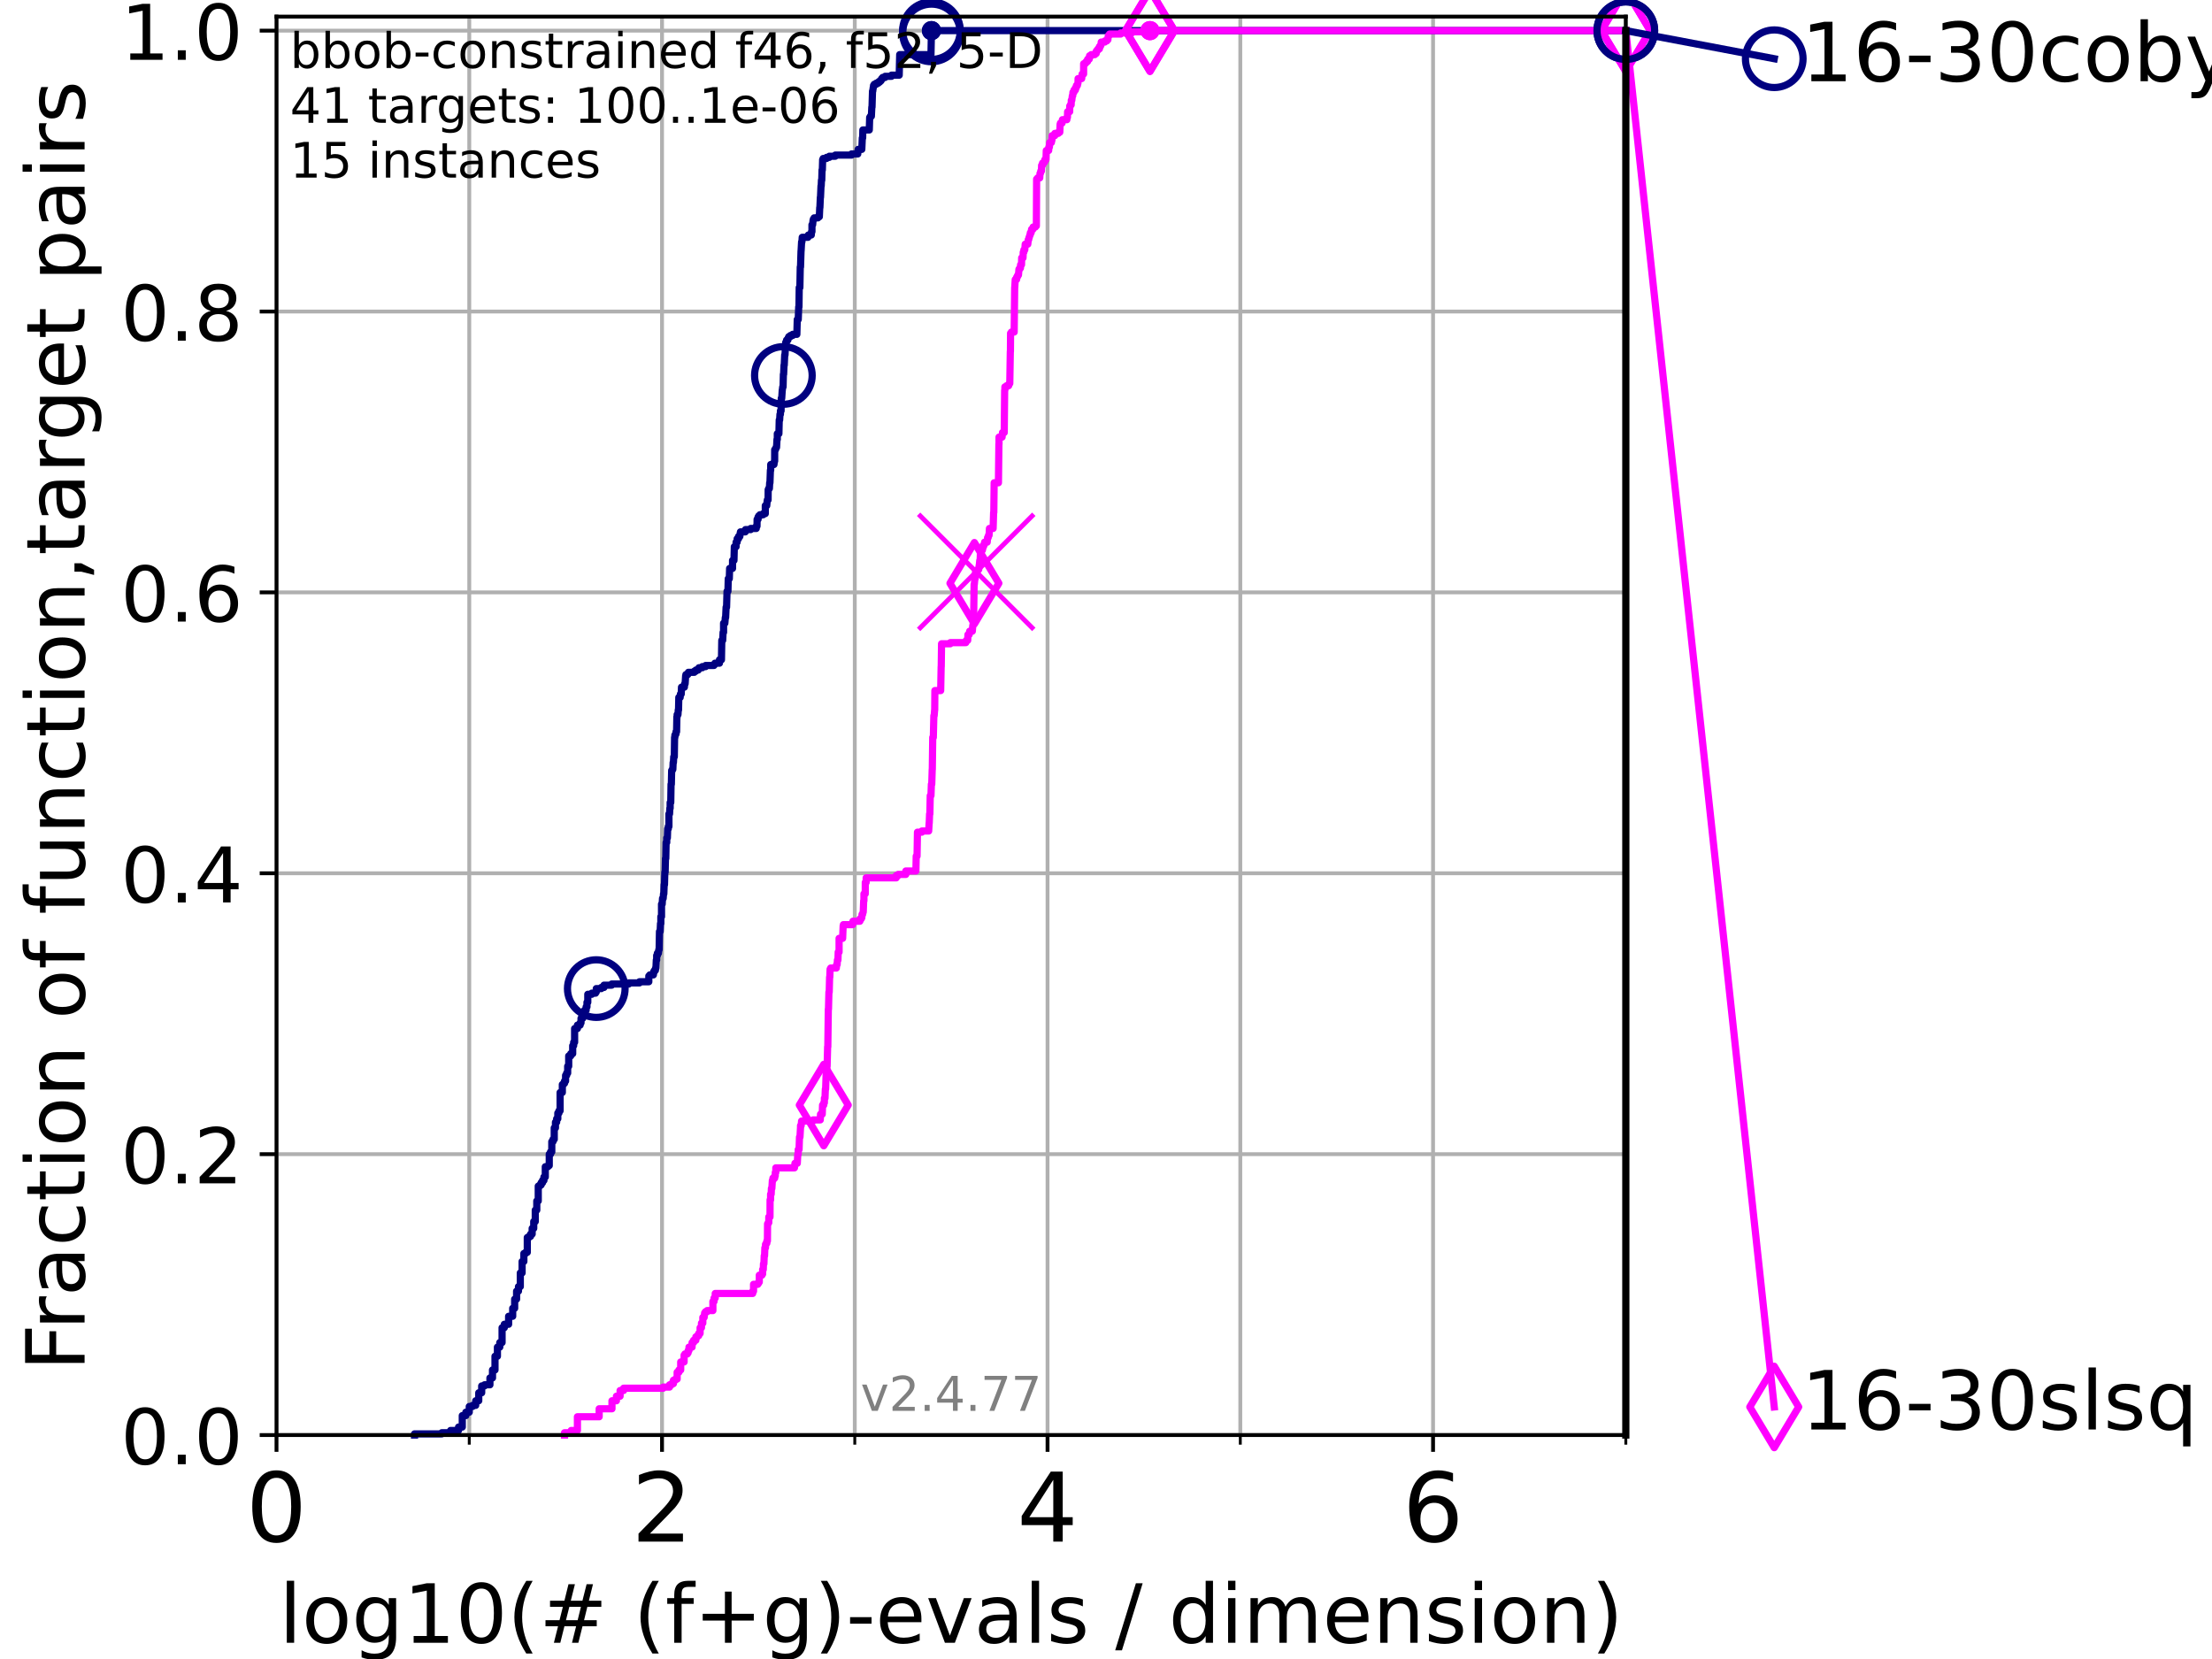 <?xml version="1.0" encoding="utf-8" standalone="no"?>
<!DOCTYPE svg PUBLIC "-//W3C//DTD SVG 1.1//EN"
  "http://www.w3.org/Graphics/SVG/1.1/DTD/svg11.dtd">
<!-- Created with matplotlib (https://matplotlib.org/) -->
<svg height="345.6pt" version="1.1" viewBox="0 0 460.8 345.6" width="460.8pt" xmlns="http://www.w3.org/2000/svg" xmlns:xlink="http://www.w3.org/1999/xlink">
 <defs>
  <style type="text/css">*{stroke-linecap:butt;stroke-linejoin:round;}</style>
 </defs>
 <g id="figure_1">
  <g id="patch_1">
   <path d="M 0 345.6 
L 460.8 345.6 
L 460.8 0 
L 0 0 
z
" style="fill:#ffffff;"/>
  </g>
  <g id="axes_1">
   <g id="patch_2">
    <path d="M 57.6 298.944 
L 338.688 298.944 
L 338.688 3.456 
L 57.6 3.456 
z
" style="fill:#ffffff;"/>
   </g>
   <g id="matplotlib.axis_1">
    <g id="xtick_1">
     <g id="line2d_1">
      <path clip-path="url(#p3e21b64711)" d="M 57.6 298.944 
L 57.6 3.456 
" style="fill:none;stroke:#b0b0b0;stroke-linecap:square;stroke-width:0.8;"/>
     </g>
     <g id="line2d_2">
      <defs>
       <path d="M 0 0 
L 0 3.5 
" id="m576dfe9e82" style="stroke:#000000;stroke-width:0.8;"/>
      </defs>
      <g>
       <use style="stroke:#000000;stroke-width:0.8;" x="57.6" xlink:href="#m576dfe9e82" y="298.944"/>
      </g>
     </g>
     <g id="text_1">
      <!-- 0 -->
      <g transform="translate(51.237 321.141)scale(0.2 -0.2)">
       <defs>
        <path d="M 31.781 66.406 
Q 24.172 66.406 20.328 58.906 
Q 16.5 51.422 16.5 36.375 
Q 16.5 21.391 20.328 13.891 
Q 24.172 6.391 31.781 6.391 
Q 39.453 6.391 43.281 13.891 
Q 47.125 21.391 47.125 36.375 
Q 47.125 51.422 43.281 58.906 
Q 39.453 66.406 31.781 66.406 
z
M 31.781 74.219 
Q 44.047 74.219 50.516 64.516 
Q 56.984 54.828 56.984 36.375 
Q 56.984 17.969 50.516 8.266 
Q 44.047 -1.422 31.781 -1.422 
Q 19.531 -1.422 13.062 8.266 
Q 6.594 17.969 6.594 36.375 
Q 6.594 54.828 13.062 64.516 
Q 19.531 74.219 31.781 74.219 
z
" id="DejaVuSans-48"/>
       </defs>
       <use xlink:href="#DejaVuSans-48"/>
      </g>
     </g>
    </g>
    <g id="xtick_2">
     <g id="line2d_3">
      <path clip-path="url(#p3e21b64711)" d="M 137.911 298.944 
L 137.911 3.456 
" style="fill:none;stroke:#b0b0b0;stroke-linecap:square;stroke-width:0.8;"/>
     </g>
     <g id="line2d_4">
      <g>
       <use style="stroke:#000000;stroke-width:0.8;" x="137.911" xlink:href="#m576dfe9e82" y="298.944"/>
      </g>
     </g>
     <g id="text_2">
      <!-- 2 -->
      <g transform="translate(131.548 321.141)scale(0.2 -0.2)">
       <defs>
        <path d="M 19.188 8.297 
L 53.609 8.297 
L 53.609 0 
L 7.328 0 
L 7.328 8.297 
Q 12.938 14.109 22.625 23.891 
Q 32.328 33.688 34.812 36.531 
Q 39.547 41.844 41.422 45.531 
Q 43.312 49.219 43.312 52.781 
Q 43.312 58.594 39.234 62.25 
Q 35.156 65.922 28.609 65.922 
Q 23.969 65.922 18.812 64.312 
Q 13.672 62.703 7.812 59.422 
L 7.812 69.391 
Q 13.766 71.781 18.938 73 
Q 24.125 74.219 28.422 74.219 
Q 39.75 74.219 46.484 68.547 
Q 53.219 62.891 53.219 53.422 
Q 53.219 48.922 51.531 44.891 
Q 49.859 40.875 45.406 35.406 
Q 44.188 33.984 37.641 27.219 
Q 31.109 20.453 19.188 8.297 
z
" id="DejaVuSans-50"/>
       </defs>
       <use xlink:href="#DejaVuSans-50"/>
      </g>
     </g>
    </g>
    <g id="xtick_3">
     <g id="line2d_5">
      <path clip-path="url(#p3e21b64711)" d="M 218.222 298.944 
L 218.222 3.456 
" style="fill:none;stroke:#b0b0b0;stroke-linecap:square;stroke-width:0.8;"/>
     </g>
     <g id="line2d_6">
      <g>
       <use style="stroke:#000000;stroke-width:0.8;" x="218.222" xlink:href="#m576dfe9e82" y="298.944"/>
      </g>
     </g>
     <g id="text_3">
      <!-- 4 -->
      <g transform="translate(211.859 321.141)scale(0.2 -0.2)">
       <defs>
        <path d="M 37.797 64.312 
L 12.891 25.391 
L 37.797 25.391 
z
M 35.203 72.906 
L 47.609 72.906 
L 47.609 25.391 
L 58.016 25.391 
L 58.016 17.188 
L 47.609 17.188 
L 47.609 0 
L 37.797 0 
L 37.797 17.188 
L 4.891 17.188 
L 4.891 26.703 
z
" id="DejaVuSans-52"/>
       </defs>
       <use xlink:href="#DejaVuSans-52"/>
      </g>
     </g>
    </g>
    <g id="xtick_4">
     <g id="line2d_7">
      <path clip-path="url(#p3e21b64711)" d="M 298.533 298.944 
L 298.533 3.456 
" style="fill:none;stroke:#b0b0b0;stroke-linecap:square;stroke-width:0.8;"/>
     </g>
     <g id="line2d_8">
      <g>
       <use style="stroke:#000000;stroke-width:0.8;" x="298.533" xlink:href="#m576dfe9e82" y="298.944"/>
      </g>
     </g>
     <g id="text_4">
      <!-- 6 -->
      <g transform="translate(292.17 321.141)scale(0.2 -0.2)">
       <defs>
        <path d="M 33.016 40.375 
Q 26.375 40.375 22.484 35.828 
Q 18.609 31.297 18.609 23.391 
Q 18.609 15.531 22.484 10.953 
Q 26.375 6.391 33.016 6.391 
Q 39.656 6.391 43.531 10.953 
Q 47.406 15.531 47.406 23.391 
Q 47.406 31.297 43.531 35.828 
Q 39.656 40.375 33.016 40.375 
z
M 52.594 71.297 
L 52.594 62.312 
Q 48.875 64.062 45.094 64.984 
Q 41.312 65.922 37.594 65.922 
Q 27.828 65.922 22.672 59.328 
Q 17.531 52.734 16.797 39.406 
Q 19.672 43.656 24.016 45.922 
Q 28.375 48.188 33.594 48.188 
Q 44.578 48.188 50.953 41.516 
Q 57.328 34.859 57.328 23.391 
Q 57.328 12.156 50.688 5.359 
Q 44.047 -1.422 33.016 -1.422 
Q 20.359 -1.422 13.672 8.266 
Q 6.984 17.969 6.984 36.375 
Q 6.984 53.656 15.188 63.938 
Q 23.391 74.219 37.203 74.219 
Q 40.922 74.219 44.703 73.484 
Q 48.484 72.75 52.594 71.297 
z
" id="DejaVuSans-54"/>
       </defs>
       <use xlink:href="#DejaVuSans-54"/>
      </g>
     </g>
    </g>
    <g id="xtick_5">
     <g id="line2d_9">
      <path clip-path="url(#p3e21b64711)" d="M 97.755 298.944 
L 97.755 3.456 
" style="fill:none;stroke:#b0b0b0;stroke-linecap:square;stroke-width:0.8;"/>
     </g>
     <g id="line2d_10">
      <defs>
       <path d="M 0 0 
L 0 2 
" id="me443f2a03d" style="stroke:#000000;stroke-width:0.6;"/>
      </defs>
      <g>
       <use style="stroke:#000000;stroke-width:0.6;" x="97.755" xlink:href="#me443f2a03d" y="298.944"/>
      </g>
     </g>
    </g>
    <g id="xtick_6">
     <g id="line2d_11">
      <path clip-path="url(#p3e21b64711)" d="M 178.066 298.944 
L 178.066 3.456 
" style="fill:none;stroke:#b0b0b0;stroke-linecap:square;stroke-width:0.8;"/>
     </g>
     <g id="line2d_12">
      <g>
       <use style="stroke:#000000;stroke-width:0.6;" x="178.066" xlink:href="#me443f2a03d" y="298.944"/>
      </g>
     </g>
    </g>
    <g id="xtick_7">
     <g id="line2d_13">
      <path clip-path="url(#p3e21b64711)" d="M 258.377 298.944 
L 258.377 3.456 
" style="fill:none;stroke:#b0b0b0;stroke-linecap:square;stroke-width:0.8;"/>
     </g>
     <g id="line2d_14">
      <g>
       <use style="stroke:#000000;stroke-width:0.6;" x="258.377" xlink:href="#me443f2a03d" y="298.944"/>
      </g>
     </g>
    </g>
    <g id="xtick_8">
     <g id="line2d_15">
      <path clip-path="url(#p3e21b64711)" d="M 338.688 298.944 
L 338.688 3.456 
" style="fill:none;stroke:#b0b0b0;stroke-linecap:square;stroke-width:0.8;"/>
     </g>
     <g id="line2d_16">
      <g>
       <use style="stroke:#000000;stroke-width:0.6;" x="338.688" xlink:href="#me443f2a03d" y="298.944"/>
      </g>
     </g>
    </g>
    <g id="text_5">
     <!-- log10(# (f+g)-evals / dimension) -->
     <g transform="translate(58.145 342.218)scale(0.17 -0.17)">
      <defs>
       <path d="M 9.422 75.984 
L 18.406 75.984 
L 18.406 0 
L 9.422 0 
z
" id="DejaVuSans-108"/>
       <path d="M 30.609 48.391 
Q 23.391 48.391 19.188 42.75 
Q 14.984 37.109 14.984 27.297 
Q 14.984 17.484 19.156 11.844 
Q 23.344 6.203 30.609 6.203 
Q 37.797 6.203 41.984 11.859 
Q 46.188 17.531 46.188 27.297 
Q 46.188 37.016 41.984 42.703 
Q 37.797 48.391 30.609 48.391 
z
M 30.609 56 
Q 42.328 56 49.016 48.375 
Q 55.719 40.766 55.719 27.297 
Q 55.719 13.875 49.016 6.219 
Q 42.328 -1.422 30.609 -1.422 
Q 18.844 -1.422 12.172 6.219 
Q 5.516 13.875 5.516 27.297 
Q 5.516 40.766 12.172 48.375 
Q 18.844 56 30.609 56 
z
" id="DejaVuSans-111"/>
       <path d="M 45.406 27.984 
Q 45.406 37.75 41.375 43.109 
Q 37.359 48.484 30.078 48.484 
Q 22.859 48.484 18.828 43.109 
Q 14.797 37.75 14.797 27.984 
Q 14.797 18.266 18.828 12.891 
Q 22.859 7.516 30.078 7.516 
Q 37.359 7.516 41.375 12.891 
Q 45.406 18.266 45.406 27.984 
z
M 54.391 6.781 
Q 54.391 -7.172 48.188 -13.984 
Q 42 -20.797 29.203 -20.797 
Q 24.469 -20.797 20.266 -20.094 
Q 16.062 -19.391 12.109 -17.922 
L 12.109 -9.188 
Q 16.062 -11.328 19.922 -12.344 
Q 23.781 -13.375 27.781 -13.375 
Q 36.625 -13.375 41.016 -8.766 
Q 45.406 -4.156 45.406 5.172 
L 45.406 9.625 
Q 42.625 4.781 38.281 2.391 
Q 33.938 0 27.875 0 
Q 17.828 0 11.672 7.656 
Q 5.516 15.328 5.516 27.984 
Q 5.516 40.672 11.672 48.328 
Q 17.828 56 27.875 56 
Q 33.938 56 38.281 53.609 
Q 42.625 51.219 45.406 46.391 
L 45.406 54.688 
L 54.391 54.688 
z
" id="DejaVuSans-103"/>
       <path d="M 12.406 8.297 
L 28.516 8.297 
L 28.516 63.922 
L 10.984 60.406 
L 10.984 69.391 
L 28.422 72.906 
L 38.281 72.906 
L 38.281 8.297 
L 54.391 8.297 
L 54.391 0 
L 12.406 0 
z
" id="DejaVuSans-49"/>
       <path d="M 31 75.875 
Q 24.469 64.656 21.281 53.656 
Q 18.109 42.672 18.109 31.391 
Q 18.109 20.125 21.312 9.062 
Q 24.516 -2 31 -13.188 
L 23.188 -13.188 
Q 15.875 -1.703 12.234 9.375 
Q 8.594 20.453 8.594 31.391 
Q 8.594 42.281 12.203 53.312 
Q 15.828 64.359 23.188 75.875 
z
" id="DejaVuSans-40"/>
       <path d="M 51.125 44 
L 36.922 44 
L 32.812 27.688 
L 47.125 27.688 
z
M 43.797 71.781 
L 38.719 51.516 
L 52.984 51.516 
L 58.109 71.781 
L 65.922 71.781 
L 60.891 51.516 
L 76.125 51.516 
L 76.125 44 
L 58.984 44 
L 54.984 27.688 
L 70.516 27.688 
L 70.516 20.219 
L 53.078 20.219 
L 48 0 
L 40.188 0 
L 45.219 20.219 
L 30.906 20.219 
L 25.875 0 
L 18.016 0 
L 23.094 20.219 
L 7.719 20.219 
L 7.719 27.688 
L 24.906 27.688 
L 29 44 
L 13.281 44 
L 13.281 51.516 
L 30.906 51.516 
L 35.891 71.781 
z
" id="DejaVuSans-35"/>
       <path id="DejaVuSans-32"/>
       <path d="M 37.109 75.984 
L 37.109 68.5 
L 28.516 68.5 
Q 23.688 68.5 21.797 66.547 
Q 19.922 64.594 19.922 59.516 
L 19.922 54.688 
L 34.719 54.688 
L 34.719 47.703 
L 19.922 47.703 
L 19.922 0 
L 10.891 0 
L 10.891 47.703 
L 2.297 47.703 
L 2.297 54.688 
L 10.891 54.688 
L 10.891 58.5 
Q 10.891 67.625 15.141 71.797 
Q 19.391 75.984 28.609 75.984 
z
" id="DejaVuSans-102"/>
       <path d="M 46 62.703 
L 46 35.5 
L 73.188 35.5 
L 73.188 27.203 
L 46 27.203 
L 46 0 
L 37.797 0 
L 37.797 27.203 
L 10.594 27.203 
L 10.594 35.5 
L 37.797 35.5 
L 37.797 62.703 
z
" id="DejaVuSans-43"/>
       <path d="M 8.016 75.875 
L 15.828 75.875 
Q 23.141 64.359 26.781 53.312 
Q 30.422 42.281 30.422 31.391 
Q 30.422 20.453 26.781 9.375 
Q 23.141 -1.703 15.828 -13.188 
L 8.016 -13.188 
Q 14.5 -2 17.703 9.062 
Q 20.906 20.125 20.906 31.391 
Q 20.906 42.672 17.703 53.656 
Q 14.5 64.656 8.016 75.875 
z
" id="DejaVuSans-41"/>
       <path d="M 4.891 31.391 
L 31.203 31.391 
L 31.203 23.391 
L 4.891 23.391 
z
" id="DejaVuSans-45"/>
       <path d="M 56.203 29.594 
L 56.203 25.203 
L 14.891 25.203 
Q 15.484 15.922 20.484 11.062 
Q 25.484 6.203 34.422 6.203 
Q 39.594 6.203 44.453 7.469 
Q 49.312 8.734 54.109 11.281 
L 54.109 2.781 
Q 49.266 0.734 44.188 -0.344 
Q 39.109 -1.422 33.891 -1.422 
Q 20.797 -1.422 13.156 6.188 
Q 5.516 13.812 5.516 26.812 
Q 5.516 40.234 12.766 48.109 
Q 20.016 56 32.328 56 
Q 43.359 56 49.781 48.891 
Q 56.203 41.797 56.203 29.594 
z
M 47.219 32.234 
Q 47.125 39.594 43.094 43.984 
Q 39.062 48.391 32.422 48.391 
Q 24.906 48.391 20.391 44.141 
Q 15.875 39.891 15.188 32.172 
z
" id="DejaVuSans-101"/>
       <path d="M 2.984 54.688 
L 12.5 54.688 
L 29.594 8.797 
L 46.688 54.688 
L 56.203 54.688 
L 35.688 0 
L 23.484 0 
z
" id="DejaVuSans-118"/>
       <path d="M 34.281 27.484 
Q 23.391 27.484 19.188 25 
Q 14.984 22.516 14.984 16.5 
Q 14.984 11.719 18.141 8.906 
Q 21.297 6.109 26.703 6.109 
Q 34.188 6.109 38.703 11.406 
Q 43.219 16.703 43.219 25.484 
L 43.219 27.484 
z
M 52.203 31.203 
L 52.203 0 
L 43.219 0 
L 43.219 8.297 
Q 40.141 3.328 35.547 0.953 
Q 30.953 -1.422 24.312 -1.422 
Q 15.922 -1.422 10.953 3.297 
Q 6 8.016 6 15.922 
Q 6 25.141 12.172 29.828 
Q 18.359 34.516 30.609 34.516 
L 43.219 34.516 
L 43.219 35.406 
Q 43.219 41.609 39.141 45 
Q 35.062 48.391 27.688 48.391 
Q 23 48.391 18.547 47.266 
Q 14.109 46.141 10.016 43.891 
L 10.016 52.203 
Q 14.938 54.109 19.578 55.047 
Q 24.219 56 28.609 56 
Q 40.484 56 46.344 49.844 
Q 52.203 43.703 52.203 31.203 
z
" id="DejaVuSans-97"/>
       <path d="M 44.281 53.078 
L 44.281 44.578 
Q 40.484 46.531 36.375 47.5 
Q 32.281 48.484 27.875 48.484 
Q 21.188 48.484 17.844 46.438 
Q 14.5 44.391 14.5 40.281 
Q 14.5 37.156 16.891 35.375 
Q 19.281 33.594 26.516 31.984 
L 29.594 31.297 
Q 39.156 29.25 43.188 25.516 
Q 47.219 21.781 47.219 15.094 
Q 47.219 7.469 41.188 3.016 
Q 35.156 -1.422 24.609 -1.422 
Q 20.219 -1.422 15.453 -0.562 
Q 10.688 0.297 5.422 2 
L 5.422 11.281 
Q 10.406 8.688 15.234 7.391 
Q 20.062 6.109 24.812 6.109 
Q 31.156 6.109 34.562 8.281 
Q 37.984 10.453 37.984 14.406 
Q 37.984 18.062 35.516 20.016 
Q 33.062 21.969 24.703 23.781 
L 21.578 24.516 
Q 13.234 26.266 9.516 29.906 
Q 5.812 33.547 5.812 39.891 
Q 5.812 47.609 11.281 51.797 
Q 16.75 56 26.812 56 
Q 31.781 56 36.172 55.266 
Q 40.578 54.547 44.281 53.078 
z
" id="DejaVuSans-115"/>
       <path d="M 25.391 72.906 
L 33.688 72.906 
L 8.297 -9.281 
L 0 -9.281 
z
" id="DejaVuSans-47"/>
       <path d="M 45.406 46.391 
L 45.406 75.984 
L 54.391 75.984 
L 54.391 0 
L 45.406 0 
L 45.406 8.203 
Q 42.578 3.328 38.25 0.953 
Q 33.938 -1.422 27.875 -1.422 
Q 17.969 -1.422 11.734 6.484 
Q 5.516 14.406 5.516 27.297 
Q 5.516 40.188 11.734 48.094 
Q 17.969 56 27.875 56 
Q 33.938 56 38.25 53.625 
Q 42.578 51.266 45.406 46.391 
z
M 14.797 27.297 
Q 14.797 17.391 18.875 11.75 
Q 22.953 6.109 30.078 6.109 
Q 37.203 6.109 41.297 11.75 
Q 45.406 17.391 45.406 27.297 
Q 45.406 37.203 41.297 42.844 
Q 37.203 48.484 30.078 48.484 
Q 22.953 48.484 18.875 42.844 
Q 14.797 37.203 14.797 27.297 
z
" id="DejaVuSans-100"/>
       <path d="M 9.422 54.688 
L 18.406 54.688 
L 18.406 0 
L 9.422 0 
z
M 9.422 75.984 
L 18.406 75.984 
L 18.406 64.594 
L 9.422 64.594 
z
" id="DejaVuSans-105"/>
       <path d="M 52 44.188 
Q 55.375 50.25 60.062 53.125 
Q 64.75 56 71.094 56 
Q 79.641 56 84.281 50.016 
Q 88.922 44.047 88.922 33.016 
L 88.922 0 
L 79.891 0 
L 79.891 32.719 
Q 79.891 40.578 77.094 44.375 
Q 74.312 48.188 68.609 48.188 
Q 61.625 48.188 57.562 43.547 
Q 53.516 38.922 53.516 30.906 
L 53.516 0 
L 44.484 0 
L 44.484 32.719 
Q 44.484 40.625 41.703 44.406 
Q 38.922 48.188 33.109 48.188 
Q 26.219 48.188 22.156 43.531 
Q 18.109 38.875 18.109 30.906 
L 18.109 0 
L 9.078 0 
L 9.078 54.688 
L 18.109 54.688 
L 18.109 46.188 
Q 21.188 51.219 25.484 53.609 
Q 29.781 56 35.688 56 
Q 41.656 56 45.828 52.969 
Q 50 49.953 52 44.188 
z
" id="DejaVuSans-109"/>
       <path d="M 54.891 33.016 
L 54.891 0 
L 45.906 0 
L 45.906 32.719 
Q 45.906 40.484 42.875 44.328 
Q 39.844 48.188 33.797 48.188 
Q 26.516 48.188 22.312 43.547 
Q 18.109 38.922 18.109 30.906 
L 18.109 0 
L 9.078 0 
L 9.078 54.688 
L 18.109 54.688 
L 18.109 46.188 
Q 21.344 51.125 25.703 53.562 
Q 30.078 56 35.797 56 
Q 45.219 56 50.047 50.172 
Q 54.891 44.344 54.891 33.016 
z
" id="DejaVuSans-110"/>
      </defs>
      <use xlink:href="#DejaVuSans-108"/>
      <use x="27.783" xlink:href="#DejaVuSans-111"/>
      <use x="88.965" xlink:href="#DejaVuSans-103"/>
      <use x="152.441" xlink:href="#DejaVuSans-49"/>
      <use x="216.064" xlink:href="#DejaVuSans-48"/>
      <use x="279.688" xlink:href="#DejaVuSans-40"/>
      <use x="318.701" xlink:href="#DejaVuSans-35"/>
      <use x="402.49" xlink:href="#DejaVuSans-32"/>
      <use x="434.277" xlink:href="#DejaVuSans-40"/>
      <use x="473.291" xlink:href="#DejaVuSans-102"/>
      <use x="508.496" xlink:href="#DejaVuSans-43"/>
      <use x="592.285" xlink:href="#DejaVuSans-103"/>
      <use x="655.762" xlink:href="#DejaVuSans-41"/>
      <use x="694.775" xlink:href="#DejaVuSans-45"/>
      <use x="730.859" xlink:href="#DejaVuSans-101"/>
      <use x="792.383" xlink:href="#DejaVuSans-118"/>
      <use x="851.562" xlink:href="#DejaVuSans-97"/>
      <use x="912.842" xlink:href="#DejaVuSans-108"/>
      <use x="940.625" xlink:href="#DejaVuSans-115"/>
      <use x="992.725" xlink:href="#DejaVuSans-32"/>
      <use x="1024.512" xlink:href="#DejaVuSans-47"/>
      <use x="1058.203" xlink:href="#DejaVuSans-32"/>
      <use x="1089.99" xlink:href="#DejaVuSans-100"/>
      <use x="1153.467" xlink:href="#DejaVuSans-105"/>
      <use x="1181.25" xlink:href="#DejaVuSans-109"/>
      <use x="1278.662" xlink:href="#DejaVuSans-101"/>
      <use x="1340.186" xlink:href="#DejaVuSans-110"/>
      <use x="1403.564" xlink:href="#DejaVuSans-115"/>
      <use x="1455.664" xlink:href="#DejaVuSans-105"/>
      <use x="1483.447" xlink:href="#DejaVuSans-111"/>
      <use x="1544.629" xlink:href="#DejaVuSans-110"/>
      <use x="1608.008" xlink:href="#DejaVuSans-41"/>
     </g>
    </g>
   </g>
   <g id="matplotlib.axis_2">
    <g id="ytick_1">
     <g id="line2d_17">
      <path clip-path="url(#p3e21b64711)" d="M 57.6 298.944 
L 338.688 298.944 
" style="fill:none;stroke:#b0b0b0;stroke-linecap:square;stroke-width:0.8;"/>
     </g>
     <g id="line2d_18">
      <defs>
       <path d="M 0 0 
L -3.5 0 
" id="m0dbc1f3bf0" style="stroke:#000000;stroke-width:0.8;"/>
      </defs>
      <g>
       <use style="stroke:#000000;stroke-width:0.8;" x="57.6" xlink:href="#m0dbc1f3bf0" y="298.944"/>
      </g>
     </g>
     <g id="text_6">
      <!-- 0.0 -->
      <g transform="translate(25.155 305.023)scale(0.16 -0.16)">
       <defs>
        <path d="M 10.688 12.406 
L 21 12.406 
L 21 0 
L 10.688 0 
z
" id="DejaVuSans-46"/>
       </defs>
       <use xlink:href="#DejaVuSans-48"/>
       <use x="63.623" xlink:href="#DejaVuSans-46"/>
       <use x="95.41" xlink:href="#DejaVuSans-48"/>
      </g>
     </g>
    </g>
    <g id="ytick_2">
     <g id="line2d_19">
      <path clip-path="url(#p3e21b64711)" d="M 57.6 240.432 
L 338.688 240.432 
" style="fill:none;stroke:#b0b0b0;stroke-linecap:square;stroke-width:0.8;"/>
     </g>
     <g id="line2d_20">
      <g>
       <use style="stroke:#000000;stroke-width:0.8;" x="57.6" xlink:href="#m0dbc1f3bf0" y="240.432"/>
      </g>
     </g>
     <g id="text_7">
      <!-- 0.2 -->
      <g transform="translate(25.155 246.51)scale(0.16 -0.16)">
       <use xlink:href="#DejaVuSans-48"/>
       <use x="63.623" xlink:href="#DejaVuSans-46"/>
       <use x="95.41" xlink:href="#DejaVuSans-50"/>
      </g>
     </g>
    </g>
    <g id="ytick_3">
     <g id="line2d_21">
      <path clip-path="url(#p3e21b64711)" d="M 57.6 181.919 
L 338.688 181.919 
" style="fill:none;stroke:#b0b0b0;stroke-linecap:square;stroke-width:0.8;"/>
     </g>
     <g id="line2d_22">
      <g>
       <use style="stroke:#000000;stroke-width:0.8;" x="57.6" xlink:href="#m0dbc1f3bf0" y="181.919"/>
      </g>
     </g>
     <g id="text_8">
      <!-- 0.4 -->
      <g transform="translate(25.155 187.998)scale(0.16 -0.16)">
       <use xlink:href="#DejaVuSans-48"/>
       <use x="63.623" xlink:href="#DejaVuSans-46"/>
       <use x="95.41" xlink:href="#DejaVuSans-52"/>
      </g>
     </g>
    </g>
    <g id="ytick_4">
     <g id="line2d_23">
      <path clip-path="url(#p3e21b64711)" d="M 57.6 123.407 
L 338.688 123.407 
" style="fill:none;stroke:#b0b0b0;stroke-linecap:square;stroke-width:0.8;"/>
     </g>
     <g id="line2d_24">
      <g>
       <use style="stroke:#000000;stroke-width:0.8;" x="57.6" xlink:href="#m0dbc1f3bf0" y="123.407"/>
      </g>
     </g>
     <g id="text_9">
      <!-- 0.6 -->
      <g transform="translate(25.155 129.485)scale(0.16 -0.16)">
       <use xlink:href="#DejaVuSans-48"/>
       <use x="63.623" xlink:href="#DejaVuSans-46"/>
       <use x="95.41" xlink:href="#DejaVuSans-54"/>
      </g>
     </g>
    </g>
    <g id="ytick_5">
     <g id="line2d_25">
      <path clip-path="url(#p3e21b64711)" d="M 57.6 64.894 
L 338.688 64.894 
" style="fill:none;stroke:#b0b0b0;stroke-linecap:square;stroke-width:0.8;"/>
     </g>
     <g id="line2d_26">
      <g>
       <use style="stroke:#000000;stroke-width:0.8;" x="57.6" xlink:href="#m0dbc1f3bf0" y="64.894"/>
      </g>
     </g>
     <g id="text_10">
      <!-- 0.8 -->
      <g transform="translate(25.155 70.973)scale(0.16 -0.16)">
       <defs>
        <path d="M 31.781 34.625 
Q 24.75 34.625 20.719 30.859 
Q 16.703 27.094 16.703 20.516 
Q 16.703 13.922 20.719 10.156 
Q 24.75 6.391 31.781 6.391 
Q 38.812 6.391 42.859 10.172 
Q 46.922 13.969 46.922 20.516 
Q 46.922 27.094 42.891 30.859 
Q 38.875 34.625 31.781 34.625 
z
M 21.922 38.812 
Q 15.578 40.375 12.031 44.719 
Q 8.5 49.078 8.5 55.328 
Q 8.5 64.062 14.719 69.141 
Q 20.953 74.219 31.781 74.219 
Q 42.672 74.219 48.875 69.141 
Q 55.078 64.062 55.078 55.328 
Q 55.078 49.078 51.531 44.719 
Q 48 40.375 41.703 38.812 
Q 48.828 37.156 52.797 32.312 
Q 56.781 27.484 56.781 20.516 
Q 56.781 9.906 50.312 4.234 
Q 43.844 -1.422 31.781 -1.422 
Q 19.734 -1.422 13.25 4.234 
Q 6.781 9.906 6.781 20.516 
Q 6.781 27.484 10.781 32.312 
Q 14.797 37.156 21.922 38.812 
z
M 18.312 54.391 
Q 18.312 48.734 21.844 45.562 
Q 25.391 42.391 31.781 42.391 
Q 38.141 42.391 41.719 45.562 
Q 45.312 48.734 45.312 54.391 
Q 45.312 60.062 41.719 63.234 
Q 38.141 66.406 31.781 66.406 
Q 25.391 66.406 21.844 63.234 
Q 18.312 60.062 18.312 54.391 
z
" id="DejaVuSans-56"/>
       </defs>
       <use xlink:href="#DejaVuSans-48"/>
       <use x="63.623" xlink:href="#DejaVuSans-46"/>
       <use x="95.41" xlink:href="#DejaVuSans-56"/>
      </g>
     </g>
    </g>
    <g id="ytick_6">
     <g id="line2d_27">
      <path clip-path="url(#p3e21b64711)" d="M 57.6 6.382 
L 338.688 6.382 
" style="fill:none;stroke:#b0b0b0;stroke-linecap:square;stroke-width:0.8;"/>
     </g>
     <g id="line2d_28">
      <g>
       <use style="stroke:#000000;stroke-width:0.8;" x="57.6" xlink:href="#m0dbc1f3bf0" y="6.382"/>
      </g>
     </g>
     <g id="text_11">
      <!-- 1.0 -->
      <g transform="translate(25.155 12.46)scale(0.16 -0.16)">
       <use xlink:href="#DejaVuSans-49"/>
       <use x="63.623" xlink:href="#DejaVuSans-46"/>
       <use x="95.41" xlink:href="#DejaVuSans-48"/>
      </g>
     </g>
    </g>
    <g id="text_12">
     <!-- Fraction of function,target pairs -->
     <g transform="translate(17.62 285.585)rotate(-90)scale(0.17 -0.17)">
      <defs>
       <path d="M 9.812 72.906 
L 51.703 72.906 
L 51.703 64.594 
L 19.672 64.594 
L 19.672 43.109 
L 48.578 43.109 
L 48.578 34.812 
L 19.672 34.812 
L 19.672 0 
L 9.812 0 
z
" id="DejaVuSans-70"/>
       <path d="M 41.109 46.297 
Q 39.594 47.172 37.812 47.578 
Q 36.031 48 33.891 48 
Q 26.266 48 22.188 43.047 
Q 18.109 38.094 18.109 28.812 
L 18.109 0 
L 9.078 0 
L 9.078 54.688 
L 18.109 54.688 
L 18.109 46.188 
Q 20.953 51.172 25.484 53.578 
Q 30.031 56 36.531 56 
Q 37.453 56 38.578 55.875 
Q 39.703 55.766 41.062 55.516 
z
" id="DejaVuSans-114"/>
       <path d="M 48.781 52.594 
L 48.781 44.188 
Q 44.969 46.297 41.141 47.344 
Q 37.312 48.391 33.406 48.391 
Q 24.656 48.391 19.812 42.844 
Q 14.984 37.312 14.984 27.297 
Q 14.984 17.281 19.812 11.734 
Q 24.656 6.203 33.406 6.203 
Q 37.312 6.203 41.141 7.25 
Q 44.969 8.297 48.781 10.406 
L 48.781 2.094 
Q 45.016 0.344 40.984 -0.531 
Q 36.969 -1.422 32.422 -1.422 
Q 20.062 -1.422 12.781 6.344 
Q 5.516 14.109 5.516 27.297 
Q 5.516 40.672 12.859 48.328 
Q 20.219 56 33.016 56 
Q 37.156 56 41.109 55.141 
Q 45.062 54.297 48.781 52.594 
z
" id="DejaVuSans-99"/>
       <path d="M 18.312 70.219 
L 18.312 54.688 
L 36.812 54.688 
L 36.812 47.703 
L 18.312 47.703 
L 18.312 18.016 
Q 18.312 11.328 20.141 9.422 
Q 21.969 7.516 27.594 7.516 
L 36.812 7.516 
L 36.812 0 
L 27.594 0 
Q 17.188 0 13.234 3.875 
Q 9.281 7.766 9.281 18.016 
L 9.281 47.703 
L 2.688 47.703 
L 2.688 54.688 
L 9.281 54.688 
L 9.281 70.219 
z
" id="DejaVuSans-116"/>
       <path d="M 8.5 21.578 
L 8.5 54.688 
L 17.484 54.688 
L 17.484 21.922 
Q 17.484 14.156 20.5 10.266 
Q 23.531 6.391 29.594 6.391 
Q 36.859 6.391 41.078 11.031 
Q 45.312 15.672 45.312 23.688 
L 45.312 54.688 
L 54.297 54.688 
L 54.297 0 
L 45.312 0 
L 45.312 8.406 
Q 42.047 3.422 37.719 1 
Q 33.406 -1.422 27.688 -1.422 
Q 18.266 -1.422 13.375 4.438 
Q 8.5 10.297 8.5 21.578 
z
M 31.109 56 
z
" id="DejaVuSans-117"/>
       <path d="M 11.719 12.406 
L 22.016 12.406 
L 22.016 4 
L 14.016 -11.625 
L 7.719 -11.625 
L 11.719 4 
z
" id="DejaVuSans-44"/>
       <path d="M 18.109 8.203 
L 18.109 -20.797 
L 9.078 -20.797 
L 9.078 54.688 
L 18.109 54.688 
L 18.109 46.391 
Q 20.953 51.266 25.266 53.625 
Q 29.594 56 35.594 56 
Q 45.562 56 51.781 48.094 
Q 58.016 40.188 58.016 27.297 
Q 58.016 14.406 51.781 6.484 
Q 45.562 -1.422 35.594 -1.422 
Q 29.594 -1.422 25.266 0.953 
Q 20.953 3.328 18.109 8.203 
z
M 48.688 27.297 
Q 48.688 37.203 44.609 42.844 
Q 40.531 48.484 33.406 48.484 
Q 26.266 48.484 22.188 42.844 
Q 18.109 37.203 18.109 27.297 
Q 18.109 17.391 22.188 11.75 
Q 26.266 6.109 33.406 6.109 
Q 40.531 6.109 44.609 11.75 
Q 48.688 17.391 48.688 27.297 
z
" id="DejaVuSans-112"/>
      </defs>
      <use xlink:href="#DejaVuSans-70"/>
      <use x="50.27" xlink:href="#DejaVuSans-114"/>
      <use x="91.383" xlink:href="#DejaVuSans-97"/>
      <use x="152.662" xlink:href="#DejaVuSans-99"/>
      <use x="207.643" xlink:href="#DejaVuSans-116"/>
      <use x="246.852" xlink:href="#DejaVuSans-105"/>
      <use x="274.635" xlink:href="#DejaVuSans-111"/>
      <use x="335.816" xlink:href="#DejaVuSans-110"/>
      <use x="399.195" xlink:href="#DejaVuSans-32"/>
      <use x="430.982" xlink:href="#DejaVuSans-111"/>
      <use x="492.164" xlink:href="#DejaVuSans-102"/>
      <use x="527.369" xlink:href="#DejaVuSans-32"/>
      <use x="559.156" xlink:href="#DejaVuSans-102"/>
      <use x="594.361" xlink:href="#DejaVuSans-117"/>
      <use x="657.74" xlink:href="#DejaVuSans-110"/>
      <use x="721.119" xlink:href="#DejaVuSans-99"/>
      <use x="776.1" xlink:href="#DejaVuSans-116"/>
      <use x="815.309" xlink:href="#DejaVuSans-105"/>
      <use x="843.092" xlink:href="#DejaVuSans-111"/>
      <use x="904.273" xlink:href="#DejaVuSans-110"/>
      <use x="967.652" xlink:href="#DejaVuSans-44"/>
      <use x="999.439" xlink:href="#DejaVuSans-116"/>
      <use x="1038.648" xlink:href="#DejaVuSans-97"/>
      <use x="1099.928" xlink:href="#DejaVuSans-114"/>
      <use x="1139.291" xlink:href="#DejaVuSans-103"/>
      <use x="1202.768" xlink:href="#DejaVuSans-101"/>
      <use x="1264.291" xlink:href="#DejaVuSans-116"/>
      <use x="1303.5" xlink:href="#DejaVuSans-32"/>
      <use x="1335.287" xlink:href="#DejaVuSans-112"/>
      <use x="1398.764" xlink:href="#DejaVuSans-97"/>
      <use x="1460.043" xlink:href="#DejaVuSans-105"/>
      <use x="1487.826" xlink:href="#DejaVuSans-114"/>
      <use x="1528.939" xlink:href="#DejaVuSans-115"/>
     </g>
    </g>
   </g>
   <g id="line2d_29">
    <defs>
     <path d="M 0 1.5 
C 0.398 1.5 0.779 1.342 1.061 1.061 
C 1.342 0.779 1.5 0.398 1.5 0 
C 1.5 -0.398 1.342 -0.779 1.061 -1.061 
C 0.779 -1.342 0.398 -1.5 0 -1.5 
C -0.398 -1.5 -0.779 -1.342 -1.061 -1.061 
C -1.342 -0.779 -1.5 -0.398 -1.5 0 
C -1.5 0.398 -1.342 0.779 -1.061 1.061 
C -0.779 1.342 -0.398 1.5 0 1.5 
z
" id="m53d7e20d6c" style="stroke:#000080;"/>
    </defs>
    <g>
     <use style="fill:#000080;stroke:#000080;" x="194.04" xlink:href="#m53d7e20d6c" y="6.382"/>
     <use style="fill:#000080;stroke:#000080;" x="194.04" xlink:href="#m53d7e20d6c" y="6.382"/>
    </g>
   </g>
   <g id="line2d_30">
    <path d="M 86.351 298.944 
L 86.351 298.706 
L 92.027 298.706 
L 92.027 298.468 
L 93.864 298.468 
L 93.864 297.993 
L 95.526 297.993 
L 95.526 297.279 
L 96.301 297.279 
L 96.301 294.9 
L 97.044 294.9 
L 97.044 294.187 
L 97.755 294.187 
L 97.755 292.998 
L 98.439 292.998 
L 98.439 292.76 
L 99.098 292.76 
L 99.098 291.808 
L 99.732 291.808 
L 99.732 290.143 
L 100.344 290.143 
L 100.344 288.716 
L 100.935 288.716 
L 100.935 288.478 
L 102.06 288.478 
L 102.06 287.051 
L 102.597 287.051 
L 102.597 285.386 
L 103.118 285.386 
L 103.118 282.532 
L 103.623 282.532 
L 103.623 280.629 
L 104.115 280.629 
L 104.115 279.678 
L 104.592 279.678 
L 104.592 276.586 
L 105.057 276.586 
L 105.057 275.872 
L 105.952 275.872 
L 105.952 274.207 
L 106.803 274.207 
L 106.803 272.542 
L 107.213 272.542 
L 107.213 270.639 
L 107.614 270.639 
L 107.614 268.974 
L 108.006 268.974 
L 108.006 268.023 
L 108.389 268.023 
L 108.389 265.169 
L 108.764 265.169 
L 108.764 262.79 
L 109.132 262.79 
L 109.132 261.125 
L 109.491 261.125 
L 109.491 260.887 
L 109.843 260.887 
L 109.843 257.795 
L 110.189 257.795 
L 110.189 257.557 
L 110.527 257.557 
L 110.527 257.081 
L 110.86 257.081 
L 110.86 255.892 
L 111.186 255.892 
L 111.186 254.465 
L 111.506 254.465 
L 111.506 252.086 
L 111.82 252.086 
L 111.82 250.184 
L 112.128 250.184 
L 112.128 247.091 
L 112.432 247.091 
L 112.432 246.854 
L 112.73 246.854 
L 112.73 246.378 
L 113.023 246.378 
L 113.023 245.902 
L 113.311 245.902 
L 113.311 245.189 
L 113.595 245.189 
L 113.595 243.048 
L 114.148 243.048 
L 114.148 242.81 
L 114.419 242.81 
L 114.419 240.432 
L 114.685 240.432 
L 114.685 239.956 
L 114.947 239.956 
L 114.947 237.815 
L 115.206 237.815 
L 115.206 237.339 
L 115.46 237.339 
L 115.46 234.961 
L 115.711 234.961 
L 115.711 233.772 
L 115.959 233.772 
L 115.959 233.058 
L 116.203 233.058 
L 116.203 231.869 
L 116.443 231.869 
L 116.443 231.393 
L 116.68 231.393 
L 116.68 227.587 
L 117.145 227.587 
L 117.145 225.922 
L 117.373 225.922 
L 117.373 225.684 
L 117.598 225.684 
L 117.598 225.209 
L 117.821 225.209 
L 117.821 224.019 
L 118.04 224.019 
L 118.04 223.544 
L 118.257 223.544 
L 118.257 222.117 
L 118.471 222.117 
L 118.471 219.976 
L 118.891 219.976 
L 118.891 219.5 
L 119.301 219.5 
L 119.301 217.835 
L 119.503 217.835 
L 119.503 217.122 
L 119.702 217.122 
L 119.702 214.267 
L 120.287 214.267 
L 120.287 213.554 
L 120.852 213.554 
L 120.852 213.078 
L 121.037 213.078 
L 121.037 212.127 
L 121.4 212.127 
L 121.4 211.413 
L 121.579 211.413 
L 121.579 210.7 
L 121.756 210.7 
L 121.756 210.462 
L 122.105 210.462 
L 122.105 209.748 
L 122.277 209.748 
L 122.277 208.797 
L 122.447 208.797 
L 122.447 207.132 
L 123.274 207.132 
L 123.274 206.894 
L 124.063 206.894 
L 124.063 206.656 
L 124.216 206.656 
L 124.216 205.942 
L 125.256 205.942 
L 125.256 205.705 
L 125.823 205.705 
L 125.823 205.229 
L 127.421 205.229 
L 127.421 204.991 
L 130.979 204.991 
L 130.979 204.753 
L 133.216 204.753 
L 133.216 204.515 
L 135.159 204.515 
L 135.159 203.326 
L 135.362 203.326 
L 135.362 203.088 
L 136.112 203.088 
L 136.189 202.375 
L 136.343 202.375 
L 136.343 202.137 
L 136.532 202.137 
L 136.57 201.661 
L 136.645 201.661 
L 136.72 199.996 
L 136.795 199.996 
L 136.795 199.045 
L 136.943 199.045 
L 136.943 198.569 
L 137.163 198.569 
L 137.235 197.855 
L 137.308 197.855 
L 137.38 194.05 
L 137.523 194.05 
L 137.594 192.385 
L 137.665 192.385 
L 137.665 190.958 
L 137.806 190.958 
L 137.806 188.341 
L 137.946 188.341 
L 138.015 187.152 
L 138.153 187.152 
L 138.222 186.2 
L 138.29 186.2 
L 138.358 184.298 
L 138.426 184.298 
L 138.494 181.681 
L 138.561 181.681 
L 138.628 178.827 
L 138.695 178.827 
L 138.762 175.497 
L 138.894 175.497 
L 138.894 174.546 
L 139.025 174.546 
L 139.091 172.643 
L 139.221 172.643 
L 139.221 172.167 
L 139.35 172.167 
L 139.35 169.551 
L 139.478 169.551 
L 139.541 168.361 
L 139.605 168.361 
L 139.605 167.172 
L 139.731 167.172 
L 139.794 163.366 
L 139.856 163.366 
L 139.918 160.512 
L 140.042 160.512 
L 140.042 160.274 
L 140.165 160.274 
L 140.226 158.847 
L 140.287 158.847 
L 140.348 157.658 
L 140.469 157.658 
L 140.529 153.614 
L 140.589 153.614 
L 140.589 153.139 
L 140.708 153.139 
L 140.708 152.901 
L 140.827 152.901 
L 140.827 152.425 
L 140.944 152.425 
L 141.003 149.333 
L 141.061 149.333 
L 141.061 148.857 
L 141.235 148.857 
L 141.293 147.906 
L 141.35 147.906 
L 141.407 145.289 
L 141.69 145.289 
L 141.746 144.576 
L 141.914 144.576 
L 141.969 143.149 
L 142.567 143.149 
L 142.62 142.435 
L 142.726 142.435 
L 142.832 140.77 
L 142.884 140.77 
L 142.884 140.532 
L 143.273 140.532 
L 143.273 140.294 
L 143.401 140.294 
L 143.401 140.056 
L 144.63 140.056 
L 144.63 139.819 
L 144.959 139.819 
L 144.959 139.581 
L 145.463 139.581 
L 145.463 139.343 
L 145.599 139.343 
L 145.599 139.105 
L 146.302 139.105 
L 146.302 138.867 
L 147 138.867 
L 147 138.629 
L 148.733 138.629 
L 148.733 138.391 
L 148.938 138.391 
L 148.938 138.154 
L 149.876 138.154 
L 149.876 137.44 
L 150.293 137.44 
L 150.361 133.397 
L 150.548 133.397 
L 150.632 131.732 
L 150.733 131.732 
L 150.733 129.829 
L 150.999 129.829 
L 151.097 128.639 
L 151.162 128.639 
L 151.26 126.499 
L 151.357 126.499 
L 151.454 123.169 
L 151.645 123.169 
L 151.708 120.552 
L 151.928 120.552 
L 151.991 118.412 
L 152.602 118.412 
L 152.602 116.747 
L 152.9 116.747 
L 152.974 113.892 
L 153.338 113.892 
L 153.338 112.941 
L 153.566 112.941 
L 153.566 112.227 
L 153.848 112.227 
L 153.848 111.752 
L 154.126 111.752 
L 154.195 111.038 
L 154.249 111.038 
L 154.249 110.8 
L 155.258 110.8 
L 155.297 110.325 
L 156.382 110.325 
L 156.382 110.087 
L 157.54 110.087 
L 157.54 109.611 
L 157.698 109.611 
L 157.72 108.184 
L 157.921 108.184 
L 157.921 107.708 
L 158.053 107.708 
L 158.053 107.47 
L 158.304 107.47 
L 158.304 107.232 
L 158.984 107.232 
L 158.984 106.995 
L 159.426 106.995 
L 159.426 105.33 
L 159.728 105.33 
L 159.808 104.378 
L 159.848 104.378 
L 159.848 104.14 
L 160.006 104.14 
L 160.025 102 
L 160.123 102 
L 160.123 101.762 
L 160.278 101.762 
L 160.336 100.572 
L 160.394 100.572 
L 160.49 97.956 
L 160.547 97.956 
L 160.557 96.767 
L 161.229 96.767 
L 161.32 96.053 
L 161.375 96.053 
L 161.384 93.675 
L 161.556 93.675 
L 161.663 93.199 
L 161.77 93.199 
L 161.859 91.534 
L 161.929 91.534 
L 161.929 90.345 
L 162.26 90.345 
L 162.329 87.49 
L 162.415 87.49 
L 162.483 86.301 
L 162.577 86.301 
L 162.577 85.588 
L 162.712 85.588 
L 162.754 82.971 
L 162.846 82.971 
L 162.954 81.306 
L 162.963 81.306 
L 163.054 80.593 
L 163.128 80.593 
L 163.193 77.976 
L 163.242 77.976 
L 163.324 76.073 
L 163.372 76.073 
L 163.469 73.933 
L 163.534 73.933 
L 163.614 72.268 
L 163.677 72.268 
L 163.677 71.316 
L 163.836 71.316 
L 163.86 70.84 
L 164.133 70.84 
L 164.195 70.365 
L 164.318 70.365 
L 164.318 70.127 
L 164.653 70.127 
L 164.653 69.889 
L 165.12 69.889 
L 165.12 69.651 
L 165.999 69.651 
L 166.083 66.559 
L 166.289 66.559 
L 166.385 63.943 
L 166.44 63.943 
L 166.494 59.899 
L 166.629 59.899 
L 166.709 55.618 
L 166.763 55.618 
L 166.869 52.288 
L 166.882 52.288 
L 166.988 50.385 
L 167.054 50.385 
L 167.119 49.433 
L 168.318 49.433 
L 168.397 48.958 
L 169.006 48.958 
L 169.065 48.244 
L 169.146 48.244 
L 169.146 46.817 
L 169.285 46.817 
L 169.377 45.866 
L 169.446 45.866 
L 169.446 45.628 
L 169.605 45.628 
L 169.605 45.39 
L 170.381 45.39 
L 170.381 45.152 
L 170.682 45.152 
L 170.767 43.249 
L 170.799 43.249 
L 170.894 41.109 
L 170.925 41.109 
L 171.03 38.73 
L 171.072 38.73 
L 171.124 37.541 
L 171.186 37.541 
L 171.248 35.4 
L 171.31 35.4 
L 171.371 33.259 
L 171.473 33.259 
L 171.473 33.021 
L 172.177 33.021 
L 172.177 32.784 
L 172.759 32.784 
L 172.759 32.546 
L 174 32.546 
L 174 32.308 
L 177.391 32.308 
L 177.391 32.07 
L 178.69 32.07 
L 178.764 31.119 
L 179.528 31.119 
L 179.636 28.74 
L 179.706 28.74 
L 179.744 27.075 
L 181.088 27.075 
L 181.17 24.459 
L 181.315 24.459 
L 181.315 24.221 
L 181.523 24.221 
L 181.617 22.318 
L 181.657 22.318 
L 181.759 18.988 
L 181.809 18.988 
L 181.899 18.274 
L 181.938 18.274 
L 181.972 17.799 
L 182.119 17.799 
L 182.119 17.561 
L 182.534 17.561 
L 182.534 17.323 
L 182.966 17.323 
L 182.966 17.085 
L 183.269 17.085 
L 183.269 16.847 
L 183.521 16.847 
L 183.521 16.609 
L 183.668 16.609 
L 183.668 16.372 
L 183.869 16.372 
L 183.869 16.134 
L 184.391 16.134 
L 184.391 15.896 
L 185.714 15.896 
L 185.714 15.658 
L 187.322 15.658 
L 187.424 11.377 
L 193.939 11.377 
L 194.04 6.382 
L 338.688 6.382 
L 338.688 6.382 
" style="fill:none;stroke:#000080;stroke-linecap:square;stroke-width:1.5;"/>
   </g>
   <g id="line2d_31">
    <defs>
     <path d="M 0 6 
C 1.591 6 3.117 5.368 4.243 4.243 
C 5.368 3.117 6 1.591 6 0 
C 6 -1.591 5.368 -3.117 4.243 -4.243 
C 3.117 -5.368 1.591 -6 0 -6 
C -1.591 -6 -3.117 -5.368 -4.243 -4.243 
C -5.368 -3.117 -6 -1.591 -6 0 
C -6 1.591 -5.368 3.117 -4.243 4.243 
C -3.117 5.368 -1.591 6 0 6 
z
" id="maf1878ffec" style="stroke:#000080;stroke-width:1.5;"/>
    </defs>
    <g>
     <use style="fill-opacity:0;stroke:#000080;stroke-width:1.5;" x="124.216" xlink:href="#maf1878ffec" y="205.942"/>
     <use style="fill-opacity:0;stroke:#000080;stroke-width:1.5;" x="163.193" xlink:href="#maf1878ffec" y="78.214"/>
     <use style="fill-opacity:0;stroke:#000080;stroke-width:1.5;" x="194.04" xlink:href="#maf1878ffec" y="6.857"/>
     <use style="fill-opacity:0;stroke:#000080;stroke-width:1.5;" x="194.04" xlink:href="#maf1878ffec" y="6.382"/>
     <use style="fill-opacity:0;stroke:#000080;stroke-width:1.5;" x="338.688" xlink:href="#maf1878ffec" y="6.382"/>
    </g>
   </g>
   <g id="line2d_32">
    <path style="fill:none;stroke:#000080;stroke-linecap:square;stroke-width:1.5;"/>
    <g/>
   </g>
   <g id="line2d_33">
    <defs>
     <path d="M 0 1.5 
C 0.398 1.5 0.779 1.342 1.061 1.061 
C 1.342 0.779 1.5 0.398 1.5 0 
C 1.5 -0.398 1.342 -0.779 1.061 -1.061 
C 0.779 -1.342 0.398 -1.5 0 -1.5 
C -0.398 -1.5 -0.779 -1.342 -1.061 -1.061 
C -1.342 -0.779 -1.5 -0.398 -1.5 0 
C -1.5 0.398 -1.342 0.779 -1.061 1.061 
C -0.779 1.342 -0.398 1.5 0 1.5 
z
" id="mf94c1e01a4" style="stroke:#ff00ff;"/>
    </defs>
    <g>
     <use style="fill:#ff00ff;stroke:#ff00ff;" x="239.561" xlink:href="#mf94c1e01a4" y="6.382"/>
     <use style="fill:#ff00ff;stroke:#ff00ff;" x="239.561" xlink:href="#mf94c1e01a4" y="6.382"/>
    </g>
   </g>
   <g id="line2d_34">
    <path d="M 117.598 298.944 
L 117.598 298.468 
L 118.994 298.468 
L 118.994 297.993 
L 120.287 297.993 
L 120.287 295.138 
L 124.818 295.138 
L 124.818 293.473 
L 127.485 293.473 
L 127.485 291.808 
L 128.411 291.808 
L 128.411 290.857 
L 129.176 290.857 
L 129.176 289.668 
L 129.909 289.668 
L 129.909 289.192 
L 138.153 289.192 
L 138.153 288.954 
L 139.478 288.954 
L 139.478 288.478 
L 139.887 288.478 
L 139.887 288.24 
L 140.287 288.24 
L 140.287 287.527 
L 140.679 287.527 
L 140.679 287.289 
L 141.061 287.289 
L 141.061 285.862 
L 141.436 285.862 
L 141.436 285.386 
L 141.802 285.386 
L 141.802 283.721 
L 142.513 283.721 
L 142.513 282.294 
L 142.673 282.294 
L 142.673 282.056 
L 143.196 282.056 
L 143.196 281.818 
L 143.35 281.818 
L 143.35 281.343 
L 143.528 281.343 
L 143.528 280.629 
L 144.173 280.629 
L 144.173 279.678 
L 144.487 279.678 
L 144.487 279.202 
L 144.959 279.202 
L 144.959 278.488 
L 145.259 278.488 
L 145.259 278.251 
L 145.554 278.251 
L 145.554 277.775 
L 145.844 277.775 
L 145.844 276.586 
L 146.129 276.586 
L 146.129 275.634 
L 146.41 275.634 
L 146.41 274.445 
L 146.686 274.445 
L 146.791 273.493 
L 146.958 273.493 
L 146.958 273.256 
L 147.308 273.256 
L 147.308 273.018 
L 148.507 273.018 
L 148.507 271.115 
L 148.752 271.115 
L 148.752 270.401 
L 148.994 270.401 
L 148.994 269.45 
L 156.8 269.45 
L 156.8 268.974 
L 156.977 268.974 
L 156.977 267.547 
L 157.865 267.547 
L 157.865 267.309 
L 158.031 267.309 
L 158.031 267.071 
L 158.174 267.071 
L 158.174 265.644 
L 158.732 265.644 
L 158.732 265.406 
L 158.869 265.406 
L 158.869 264.455 
L 159.005 264.455 
L 159.046 263.266 
L 159.139 263.266 
L 159.201 261.601 
L 159.273 261.601 
L 159.334 259.936 
L 159.467 259.936 
L 159.467 259.222 
L 159.598 259.222 
L 159.598 258.984 
L 159.748 258.984 
L 159.748 258.509 
L 159.867 258.509 
L 159.897 254.941 
L 160.025 254.941 
L 160.025 254.703 
L 160.152 254.703 
L 160.152 253.514 
L 160.404 253.514 
L 160.423 249.946 
L 160.528 249.946 
L 160.528 248.756 
L 160.652 248.756 
L 160.699 247.567 
L 160.793 247.567 
L 160.896 245.902 
L 161.017 245.902 
L 161.017 245.426 
L 161.384 245.426 
L 161.384 244.951 
L 161.502 244.951 
L 161.502 244.237 
L 161.618 244.237 
L 161.618 243.286 
L 165.497 243.286 
L 165.605 242.334 
L 166.09 242.334 
L 166.193 240.432 
L 166.283 240.432 
L 166.283 239.48 
L 166.46 239.48 
L 166.548 236.864 
L 166.649 236.864 
L 166.756 234.961 
L 166.763 234.961 
L 166.763 234.485 
L 166.895 234.485 
L 166.981 233.534 
L 169.372 233.534 
L 169.372 233.296 
L 170.878 233.296 
L 170.931 232.107 
L 171.289 232.107 
L 171.356 230.204 
L 171.605 230.204 
L 171.605 229.728 
L 171.731 229.728 
L 171.736 228.777 
L 171.861 228.777 
L 171.936 226.874 
L 171.995 226.874 
L 172.103 223.544 
L 172.177 223.544 
L 172.274 222.117 
L 172.303 222.117 
L 172.41 218.073 
L 172.448 218.073 
L 172.554 210.224 
L 172.588 210.224 
L 172.678 206.656 
L 172.74 206.656 
L 172.82 203.564 
L 172.862 203.564 
L 172.923 201.899 
L 173.045 201.899 
L 173.045 201.661 
L 174.223 201.661 
L 174.279 200.947 
L 174.391 200.947 
L 174.447 199.996 
L 174.559 199.996 
L 174.614 198.331 
L 174.796 198.331 
L 174.796 195.477 
L 175.537 195.477 
L 175.642 192.86 
L 175.694 192.86 
L 175.694 192.623 
L 177.625 192.623 
L 177.678 191.909 
L 179.132 191.909 
L 179.132 191.433 
L 179.399 191.433 
L 179.399 191.195 
L 179.531 191.195 
L 179.572 190.482 
L 179.697 190.482 
L 179.785 190.006 
L 179.826 190.006 
L 179.921 187.628 
L 179.974 187.628 
L 179.974 186.2 
L 180.247 186.2 
L 180.253 183.822 
L 180.437 183.822 
L 180.437 182.87 
L 186.7 182.87 
L 186.7 182.395 
L 187.107 182.395 
L 187.107 182.157 
L 188.698 182.157 
L 188.698 181.443 
L 190.8 181.443 
L 190.865 178.351 
L 191.038 178.351 
L 191.124 173.356 
L 192.034 173.356 
L 192.034 173.118 
L 193.458 173.118 
L 193.558 171.453 
L 193.576 171.453 
L 193.651 169.551 
L 193.709 169.551 
L 193.786 165.745 
L 193.941 165.745 
L 194.022 163.366 
L 194.101 163.366 
L 194.197 160.274 
L 194.215 160.274 
L 194.307 153.614 
L 194.429 153.614 
L 194.538 149.095 
L 194.603 149.095 
L 194.699 147.906 
L 194.716 147.906 
L 194.751 143.862 
L 195.962 143.862 
L 196.059 138.867 
L 196.076 138.867 
L 196.143 134.11 
L 197.961 134.11 
L 197.961 133.872 
L 201.195 133.872 
L 201.195 133.634 
L 201.306 133.634 
L 201.306 133.397 
L 201.591 133.397 
L 201.64 132.207 
L 201.897 132.207 
L 201.997 131.494 
L 202.553 131.494 
L 202.647 130.304 
L 202.668 130.304 
L 202.735 129.829 
L 202.817 129.829 
L 202.924 121.742 
L 202.966 121.742 
L 203.075 120.552 
L 203.145 120.552 
L 203.232 119.125 
L 203.585 119.125 
L 203.648 118.649 
L 203.883 118.649 
L 203.993 117.698 
L 204.013 117.698 
L 204.105 116.747 
L 204.181 116.747 
L 204.261 114.606 
L 204.66 114.606 
L 204.67 114.13 
L 204.78 114.13 
L 204.78 113.654 
L 204.983 113.654 
L 205.075 113.179 
L 205.104 113.179 
L 205.104 112.941 
L 205.653 112.941 
L 205.73 111.99 
L 205.859 111.99 
L 205.921 111.514 
L 206.042 111.514 
L 206.117 110.087 
L 206.887 110.087 
L 206.989 106.757 
L 207.028 106.757 
L 207.101 100.572 
L 207.993 100.572 
L 208.088 92.485 
L 208.114 92.485 
L 208.114 91.058 
L 208.755 91.058 
L 208.833 90.107 
L 209.201 90.107 
L 209.287 81.306 
L 209.328 81.306 
L 209.336 80.593 
L 209.689 80.593 
L 209.689 80.355 
L 210.125 80.355 
L 210.235 79.879 
L 210.357 79.879 
L 210.467 73.219 
L 210.489 73.219 
L 210.519 69.413 
L 210.689 69.413 
L 210.689 69.175 
L 211.271 69.175 
L 211.375 59.899 
L 211.389 59.899 
L 211.493 58.234 
L 211.771 58.234 
L 211.779 57.758 
L 211.914 57.758 
L 211.914 57.521 
L 212.029 57.521 
L 212.029 57.283 
L 212.171 57.283 
L 212.263 56.093 
L 212.403 56.093 
L 212.403 55.856 
L 212.579 55.856 
L 212.607 55.142 
L 212.802 55.142 
L 212.831 53.715 
L 213.112 53.715 
L 213.162 52.526 
L 213.291 52.526 
L 213.291 52.05 
L 213.48 52.05 
L 213.571 50.861 
L 214.11 50.861 
L 214.21 49.909 
L 214.3 49.909 
L 214.371 49.433 
L 214.429 49.433 
L 214.528 48.958 
L 214.604 48.958 
L 214.637 48.482 
L 214.808 48.482 
L 214.891 47.768 
L 215.179 47.768 
L 215.219 47.293 
L 215.69 47.293 
L 215.69 47.055 
L 215.895 47.055 
L 215.948 37.303 
L 216.154 37.303 
L 216.154 37.065 
L 216.6 37.065 
L 216.653 36.114 
L 216.751 36.114 
L 216.81 35.638 
L 216.948 35.638 
L 216.984 34.449 
L 217.158 34.449 
L 217.177 33.973 
L 217.455 33.973 
L 217.455 33.735 
L 217.639 33.735 
L 217.654 33.259 
L 217.902 33.259 
L 217.96 31.356 
L 218.459 31.356 
L 218.498 30.643 
L 218.612 30.643 
L 218.662 29.691 
L 219.023 29.691 
L 219.104 29.216 
L 219.135 29.216 
L 219.166 28.264 
L 219.732 28.264 
L 219.743 27.789 
L 220.45 27.789 
L 220.45 27.551 
L 220.773 27.551 
L 220.839 25.886 
L 220.901 25.886 
L 220.901 25.648 
L 221.249 25.648 
L 221.317 24.934 
L 222.247 24.934 
L 222.257 24.459 
L 222.364 24.459 
L 222.402 23.269 
L 222.833 23.269 
L 222.847 22.08 
L 222.981 22.08 
L 222.981 21.842 
L 223.143 21.842 
L 223.171 20.891 
L 223.277 20.891 
L 223.387 19.939 
L 223.475 19.939 
L 223.511 19.226 
L 223.721 19.226 
L 223.741 18.75 
L 224.029 18.75 
L 224.041 18.274 
L 224.203 18.274 
L 224.247 17.799 
L 224.443 17.799 
L 224.528 17.323 
L 224.564 17.323 
L 224.584 16.372 
L 225.338 16.372 
L 225.425 15.42 
L 225.732 15.42 
L 225.741 13.279 
L 226.075 13.279 
L 226.075 13.042 
L 226.292 13.042 
L 226.292 12.804 
L 226.564 12.804 
L 226.584 12.328 
L 226.909 12.328 
L 226.98 11.614 
L 227.332 11.614 
L 227.332 11.377 
L 228.077 11.377 
L 228.077 11.139 
L 228.36 11.139 
L 228.371 10.663 
L 228.547 10.663 
L 228.547 10.425 
L 228.735 10.425 
L 228.735 10.187 
L 229.024 10.187 
L 229.026 9.712 
L 229.205 9.712 
L 229.205 9.474 
L 229.335 9.474 
L 229.406 8.76 
L 230.156 8.76 
L 230.156 8.522 
L 230.578 8.522 
L 230.578 8.284 
L 230.796 8.284 
L 230.851 7.571 
L 230.947 7.571 
L 230.947 7.333 
L 231.14 7.333 
L 231.14 7.095 
L 233.456 7.095 
L 233.456 6.857 
L 235.794 6.857 
L 235.794 6.619 
L 239.561 6.619 
L 239.561 6.382 
L 338.688 6.382 
L 338.688 6.382 
" style="fill:none;stroke:#ff00ff;stroke-linecap:square;stroke-width:1.5;"/>
   </g>
   <g id="line2d_35">
    <defs>
     <path d="M -0 8.485 
L 5.091 0 
L 0 -8.485 
L -5.091 -0 
z
" id="mf9e2f61b73" style="stroke:#ff00ff;stroke-linejoin:miter;stroke-width:1.5;"/>
    </defs>
    <g>
     <use style="fill-opacity:0;stroke:#ff00ff;stroke-linejoin:miter;stroke-width:1.5;" x="171.605" xlink:href="#mf9e2f61b73" y="230.204"/>
     <use style="fill-opacity:0;stroke:#ff00ff;stroke-linejoin:miter;stroke-width:1.5;" x="202.987" xlink:href="#mf9e2f61b73" y="121.504"/>
     <use style="fill-opacity:0;stroke:#ff00ff;stroke-linejoin:miter;stroke-width:1.5;" x="239.561" xlink:href="#mf9e2f61b73" y="6.382"/>
     <use style="fill-opacity:0;stroke:#ff00ff;stroke-linejoin:miter;stroke-width:1.5;" x="239.561" xlink:href="#mf9e2f61b73" y="6.382"/>
     <use style="fill-opacity:0;stroke:#ff00ff;stroke-linejoin:miter;stroke-width:1.5;" x="338.688" xlink:href="#mf9e2f61b73" y="6.382"/>
    </g>
   </g>
   <g id="line2d_36">
    <path style="fill:none;stroke:#ff00ff;stroke-linecap:square;stroke-width:1.5;"/>
    <g/>
   </g>
   <g id="line2d_37">
    <path clip-path="url(#p3e21b64711)" d="M 203.36 119.125 
" style="fill:none;stroke:#ff00ff;stroke-linecap:square;stroke-width:1.5;"/>
    <defs>
     <path d="M -12 12 
L 12 -12 
M -12 -12 
L 12 12 
" id="me8e8f3addb" style="stroke:#ff00ff;"/>
    </defs>
    <g clip-path="url(#p3e21b64711)">
     <use style="fill:#ff00ff;stroke:#ff00ff;" x="203.36" xlink:href="#me8e8f3addb" y="119.125"/>
    </g>
   </g>
   <g id="line2d_38">
    <path d="M 338.688 6.382 
L 369.608 293.093 
" style="fill:none;stroke:#ff00ff;stroke-linecap:square;stroke-width:1.5;"/>
    <g>
     <use style="fill-opacity:0;stroke:#ff00ff;stroke-linejoin:miter;stroke-width:1.5;" x="338.688" xlink:href="#mf9e2f61b73" y="6.382"/>
     <use style="fill-opacity:0;stroke:#ff00ff;stroke-linejoin:miter;stroke-width:1.5;" x="369.608" xlink:href="#mf9e2f61b73" y="293.093"/>
    </g>
   </g>
   <g id="line2d_39">
    <path d="M 338.688 6.382 
L 369.608 12.233 
" style="fill:none;stroke:#000080;stroke-linecap:square;stroke-width:1.5;"/>
    <g>
     <use style="fill-opacity:0;stroke:#000080;stroke-width:1.5;" x="338.688" xlink:href="#maf1878ffec" y="6.382"/>
     <use style="fill-opacity:0;stroke:#000080;stroke-width:1.5;" x="369.608" xlink:href="#maf1878ffec" y="12.233"/>
    </g>
   </g>
   <g id="line2d_40">
    <path d="M 338.688 298.944 
L 338.688 6.382 
" style="fill:none;stroke:#000000;stroke-linecap:square;stroke-width:1.5;"/>
   </g>
   <g id="patch_3">
    <path d="M 57.6 298.944 
L 57.6 3.456 
" style="fill:none;stroke:#000000;stroke-linecap:square;stroke-linejoin:miter;stroke-width:0.8;"/>
   </g>
   <g id="patch_4">
    <path d="M 338.688 298.944 
L 338.688 3.456 
" style="fill:none;stroke:#000000;stroke-linecap:square;stroke-linejoin:miter;stroke-width:0.8;"/>
   </g>
   <g id="patch_5">
    <path d="M 57.6 298.944 
L 338.688 298.944 
" style="fill:none;stroke:#000000;stroke-linecap:square;stroke-linejoin:miter;stroke-width:0.8;"/>
   </g>
   <g id="patch_6">
    <path d="M 57.6 3.456 
L 338.688 3.456 
" style="fill:none;stroke:#000000;stroke-linecap:square;stroke-linejoin:miter;stroke-width:0.8;"/>
   </g>
   <g id="text_13">
    <!-- 16-30slsq -->
    <g transform="translate(375.229 297.784)scale(0.17 -0.17)">
     <defs>
      <path d="M 40.578 39.312 
Q 47.656 37.797 51.625 33 
Q 55.609 28.219 55.609 21.188 
Q 55.609 10.406 48.188 4.484 
Q 40.766 -1.422 27.094 -1.422 
Q 22.516 -1.422 17.656 -0.516 
Q 12.797 0.391 7.625 2.203 
L 7.625 11.719 
Q 11.719 9.328 16.594 8.109 
Q 21.484 6.891 26.812 6.891 
Q 36.078 6.891 40.938 10.547 
Q 45.797 14.203 45.797 21.188 
Q 45.797 27.641 41.281 31.266 
Q 36.766 34.906 28.719 34.906 
L 20.219 34.906 
L 20.219 43.016 
L 29.109 43.016 
Q 36.375 43.016 40.234 45.922 
Q 44.094 48.828 44.094 54.297 
Q 44.094 59.906 40.109 62.906 
Q 36.141 65.922 28.719 65.922 
Q 24.656 65.922 20.016 65.031 
Q 15.375 64.156 9.812 62.312 
L 9.812 71.094 
Q 15.438 72.656 20.344 73.438 
Q 25.25 74.219 29.594 74.219 
Q 40.828 74.219 47.359 69.109 
Q 53.906 64.016 53.906 55.328 
Q 53.906 49.266 50.438 45.094 
Q 46.969 40.922 40.578 39.312 
z
" id="DejaVuSans-51"/>
      <path d="M 14.797 27.297 
Q 14.797 17.391 18.875 11.75 
Q 22.953 6.109 30.078 6.109 
Q 37.203 6.109 41.297 11.75 
Q 45.406 17.391 45.406 27.297 
Q 45.406 37.203 41.297 42.844 
Q 37.203 48.484 30.078 48.484 
Q 22.953 48.484 18.875 42.844 
Q 14.797 37.203 14.797 27.297 
z
M 45.406 8.203 
Q 42.578 3.328 38.25 0.953 
Q 33.938 -1.422 27.875 -1.422 
Q 17.969 -1.422 11.734 6.484 
Q 5.516 14.406 5.516 27.297 
Q 5.516 40.188 11.734 48.094 
Q 17.969 56 27.875 56 
Q 33.938 56 38.25 53.625 
Q 42.578 51.266 45.406 46.391 
L 45.406 54.688 
L 54.391 54.688 
L 54.391 -20.797 
L 45.406 -20.797 
z
" id="DejaVuSans-113"/>
     </defs>
     <use xlink:href="#DejaVuSans-49"/>
     <use x="63.623" xlink:href="#DejaVuSans-54"/>
     <use x="127.246" xlink:href="#DejaVuSans-45"/>
     <use x="163.33" xlink:href="#DejaVuSans-51"/>
     <use x="226.953" xlink:href="#DejaVuSans-48"/>
     <use x="290.576" xlink:href="#DejaVuSans-115"/>
     <use x="342.676" xlink:href="#DejaVuSans-108"/>
     <use x="370.459" xlink:href="#DejaVuSans-115"/>
     <use x="422.559" xlink:href="#DejaVuSans-113"/>
    </g>
   </g>
   <g id="text_14">
    <!-- 16-30coby -->
    <g transform="translate(375.229 16.924)scale(0.17 -0.17)">
     <defs>
      <path d="M 48.688 27.297 
Q 48.688 37.203 44.609 42.844 
Q 40.531 48.484 33.406 48.484 
Q 26.266 48.484 22.188 42.844 
Q 18.109 37.203 18.109 27.297 
Q 18.109 17.391 22.188 11.75 
Q 26.266 6.109 33.406 6.109 
Q 40.531 6.109 44.609 11.75 
Q 48.688 17.391 48.688 27.297 
z
M 18.109 46.391 
Q 20.953 51.266 25.266 53.625 
Q 29.594 56 35.594 56 
Q 45.562 56 51.781 48.094 
Q 58.016 40.188 58.016 27.297 
Q 58.016 14.406 51.781 6.484 
Q 45.562 -1.422 35.594 -1.422 
Q 29.594 -1.422 25.266 0.953 
Q 20.953 3.328 18.109 8.203 
L 18.109 0 
L 9.078 0 
L 9.078 75.984 
L 18.109 75.984 
z
" id="DejaVuSans-98"/>
      <path d="M 32.172 -5.078 
Q 28.375 -14.844 24.75 -17.812 
Q 21.141 -20.797 15.094 -20.797 
L 7.906 -20.797 
L 7.906 -13.281 
L 13.188 -13.281 
Q 16.891 -13.281 18.938 -11.516 
Q 21 -9.766 23.484 -3.219 
L 25.094 0.875 
L 2.984 54.688 
L 12.5 54.688 
L 29.594 11.922 
L 46.688 54.688 
L 56.203 54.688 
z
" id="DejaVuSans-121"/>
     </defs>
     <use xlink:href="#DejaVuSans-49"/>
     <use x="63.623" xlink:href="#DejaVuSans-54"/>
     <use x="127.246" xlink:href="#DejaVuSans-45"/>
     <use x="163.33" xlink:href="#DejaVuSans-51"/>
     <use x="226.953" xlink:href="#DejaVuSans-48"/>
     <use x="290.576" xlink:href="#DejaVuSans-99"/>
     <use x="345.557" xlink:href="#DejaVuSans-111"/>
     <use x="406.738" xlink:href="#DejaVuSans-98"/>
     <use x="470.215" xlink:href="#DejaVuSans-121"/>
    </g>
   </g>
   <g id="text_15">
    <!-- bbob-constrained f46, f52, 5-D -->
    <g transform="translate(60.411 14.161)scale(0.102 -0.102)">
     <defs>
      <path d="M 10.797 72.906 
L 49.516 72.906 
L 49.516 64.594 
L 19.828 64.594 
L 19.828 46.734 
Q 21.969 47.469 24.109 47.828 
Q 26.266 48.188 28.422 48.188 
Q 40.625 48.188 47.75 41.5 
Q 54.891 34.812 54.891 23.391 
Q 54.891 11.625 47.562 5.094 
Q 40.234 -1.422 26.906 -1.422 
Q 22.312 -1.422 17.547 -0.641 
Q 12.797 0.141 7.719 1.703 
L 7.719 11.625 
Q 12.109 9.234 16.797 8.062 
Q 21.484 6.891 26.703 6.891 
Q 35.156 6.891 40.078 11.328 
Q 45.016 15.766 45.016 23.391 
Q 45.016 31 40.078 35.438 
Q 35.156 39.891 26.703 39.891 
Q 22.75 39.891 18.812 39.016 
Q 14.891 38.141 10.797 36.281 
z
" id="DejaVuSans-53"/>
      <path d="M 19.672 64.797 
L 19.672 8.109 
L 31.594 8.109 
Q 46.688 8.109 53.688 14.938 
Q 60.688 21.781 60.688 36.531 
Q 60.688 51.172 53.688 57.984 
Q 46.688 64.797 31.594 64.797 
z
M 9.812 72.906 
L 30.078 72.906 
Q 51.266 72.906 61.172 64.094 
Q 71.094 55.281 71.094 36.531 
Q 71.094 17.672 61.125 8.828 
Q 51.172 0 30.078 0 
L 9.812 0 
z
" id="DejaVuSans-68"/>
     </defs>
     <use xlink:href="#DejaVuSans-98"/>
     <use x="63.477" xlink:href="#DejaVuSans-98"/>
     <use x="126.953" xlink:href="#DejaVuSans-111"/>
     <use x="188.135" xlink:href="#DejaVuSans-98"/>
     <use x="251.611" xlink:href="#DejaVuSans-45"/>
     <use x="287.695" xlink:href="#DejaVuSans-99"/>
     <use x="342.676" xlink:href="#DejaVuSans-111"/>
     <use x="403.857" xlink:href="#DejaVuSans-110"/>
     <use x="467.236" xlink:href="#DejaVuSans-115"/>
     <use x="519.336" xlink:href="#DejaVuSans-116"/>
     <use x="558.545" xlink:href="#DejaVuSans-114"/>
     <use x="599.658" xlink:href="#DejaVuSans-97"/>
     <use x="660.938" xlink:href="#DejaVuSans-105"/>
     <use x="688.721" xlink:href="#DejaVuSans-110"/>
     <use x="752.1" xlink:href="#DejaVuSans-101"/>
     <use x="813.623" xlink:href="#DejaVuSans-100"/>
     <use x="877.1" xlink:href="#DejaVuSans-32"/>
     <use x="908.887" xlink:href="#DejaVuSans-102"/>
     <use x="944.092" xlink:href="#DejaVuSans-52"/>
     <use x="1007.715" xlink:href="#DejaVuSans-54"/>
     <use x="1071.338" xlink:href="#DejaVuSans-44"/>
     <use x="1103.125" xlink:href="#DejaVuSans-32"/>
     <use x="1134.912" xlink:href="#DejaVuSans-102"/>
     <use x="1170.117" xlink:href="#DejaVuSans-53"/>
     <use x="1233.74" xlink:href="#DejaVuSans-50"/>
     <use x="1297.363" xlink:href="#DejaVuSans-44"/>
     <use x="1329.15" xlink:href="#DejaVuSans-32"/>
     <use x="1360.938" xlink:href="#DejaVuSans-53"/>
     <use x="1424.561" xlink:href="#DejaVuSans-45"/>
     <use x="1460.645" xlink:href="#DejaVuSans-68"/>
    </g>
    <!-- 41 targets: 100..1e-06 -->
    <g transform="translate(60.411 25.583)scale(0.102 -0.102)">
     <defs>
      <path d="M 11.719 12.406 
L 22.016 12.406 
L 22.016 0 
L 11.719 0 
z
M 11.719 51.703 
L 22.016 51.703 
L 22.016 39.312 
L 11.719 39.312 
z
" id="DejaVuSans-58"/>
     </defs>
     <use xlink:href="#DejaVuSans-52"/>
     <use x="63.623" xlink:href="#DejaVuSans-49"/>
     <use x="127.246" xlink:href="#DejaVuSans-32"/>
     <use x="159.033" xlink:href="#DejaVuSans-116"/>
     <use x="198.242" xlink:href="#DejaVuSans-97"/>
     <use x="259.521" xlink:href="#DejaVuSans-114"/>
     <use x="298.885" xlink:href="#DejaVuSans-103"/>
     <use x="362.361" xlink:href="#DejaVuSans-101"/>
     <use x="423.885" xlink:href="#DejaVuSans-116"/>
     <use x="463.094" xlink:href="#DejaVuSans-115"/>
     <use x="515.193" xlink:href="#DejaVuSans-58"/>
     <use x="548.885" xlink:href="#DejaVuSans-32"/>
     <use x="580.672" xlink:href="#DejaVuSans-49"/>
     <use x="644.295" xlink:href="#DejaVuSans-48"/>
     <use x="707.918" xlink:href="#DejaVuSans-48"/>
     <use x="771.541" xlink:href="#DejaVuSans-46"/>
     <use x="803.328" xlink:href="#DejaVuSans-46"/>
     <use x="835.115" xlink:href="#DejaVuSans-49"/>
     <use x="898.738" xlink:href="#DejaVuSans-101"/>
     <use x="960.262" xlink:href="#DejaVuSans-45"/>
     <use x="996.346" xlink:href="#DejaVuSans-48"/>
     <use x="1059.969" xlink:href="#DejaVuSans-54"/>
    </g>
    <!-- 15 instances -->
    <g transform="translate(60.411 37.005)scale(0.102 -0.102)">
     <use xlink:href="#DejaVuSans-49"/>
     <use x="63.623" xlink:href="#DejaVuSans-53"/>
     <use x="127.246" xlink:href="#DejaVuSans-32"/>
     <use x="159.033" xlink:href="#DejaVuSans-105"/>
     <use x="186.816" xlink:href="#DejaVuSans-110"/>
     <use x="250.195" xlink:href="#DejaVuSans-115"/>
     <use x="302.295" xlink:href="#DejaVuSans-116"/>
     <use x="341.504" xlink:href="#DejaVuSans-97"/>
     <use x="402.783" xlink:href="#DejaVuSans-110"/>
     <use x="466.162" xlink:href="#DejaVuSans-99"/>
     <use x="521.143" xlink:href="#DejaVuSans-101"/>
     <use x="582.666" xlink:href="#DejaVuSans-115"/>
    </g>
   </g>
   <g id="text_16">
    <!-- v2.4.77 -->
    <g style="fill:#808080;" transform="translate(179.281 293.909)scale(0.1 -0.1)">
     <defs>
      <path d="M 8.203 72.906 
L 55.078 72.906 
L 55.078 68.703 
L 28.609 0 
L 18.312 0 
L 43.219 64.594 
L 8.203 64.594 
z
" id="DejaVuSans-55"/>
     </defs>
     <use xlink:href="#DejaVuSans-118"/>
     <use x="59.18" xlink:href="#DejaVuSans-50"/>
     <use x="122.803" xlink:href="#DejaVuSans-46"/>
     <use x="154.59" xlink:href="#DejaVuSans-52"/>
     <use x="218.213" xlink:href="#DejaVuSans-46"/>
     <use x="250" xlink:href="#DejaVuSans-55"/>
     <use x="313.623" xlink:href="#DejaVuSans-55"/>
    </g>
   </g>
  </g>
 </g>
 <defs>
  <clipPath id="p3e21b64711">
   <rect height="295.488" width="281.088" x="57.6" y="3.456"/>
  </clipPath>
 </defs>
</svg>
